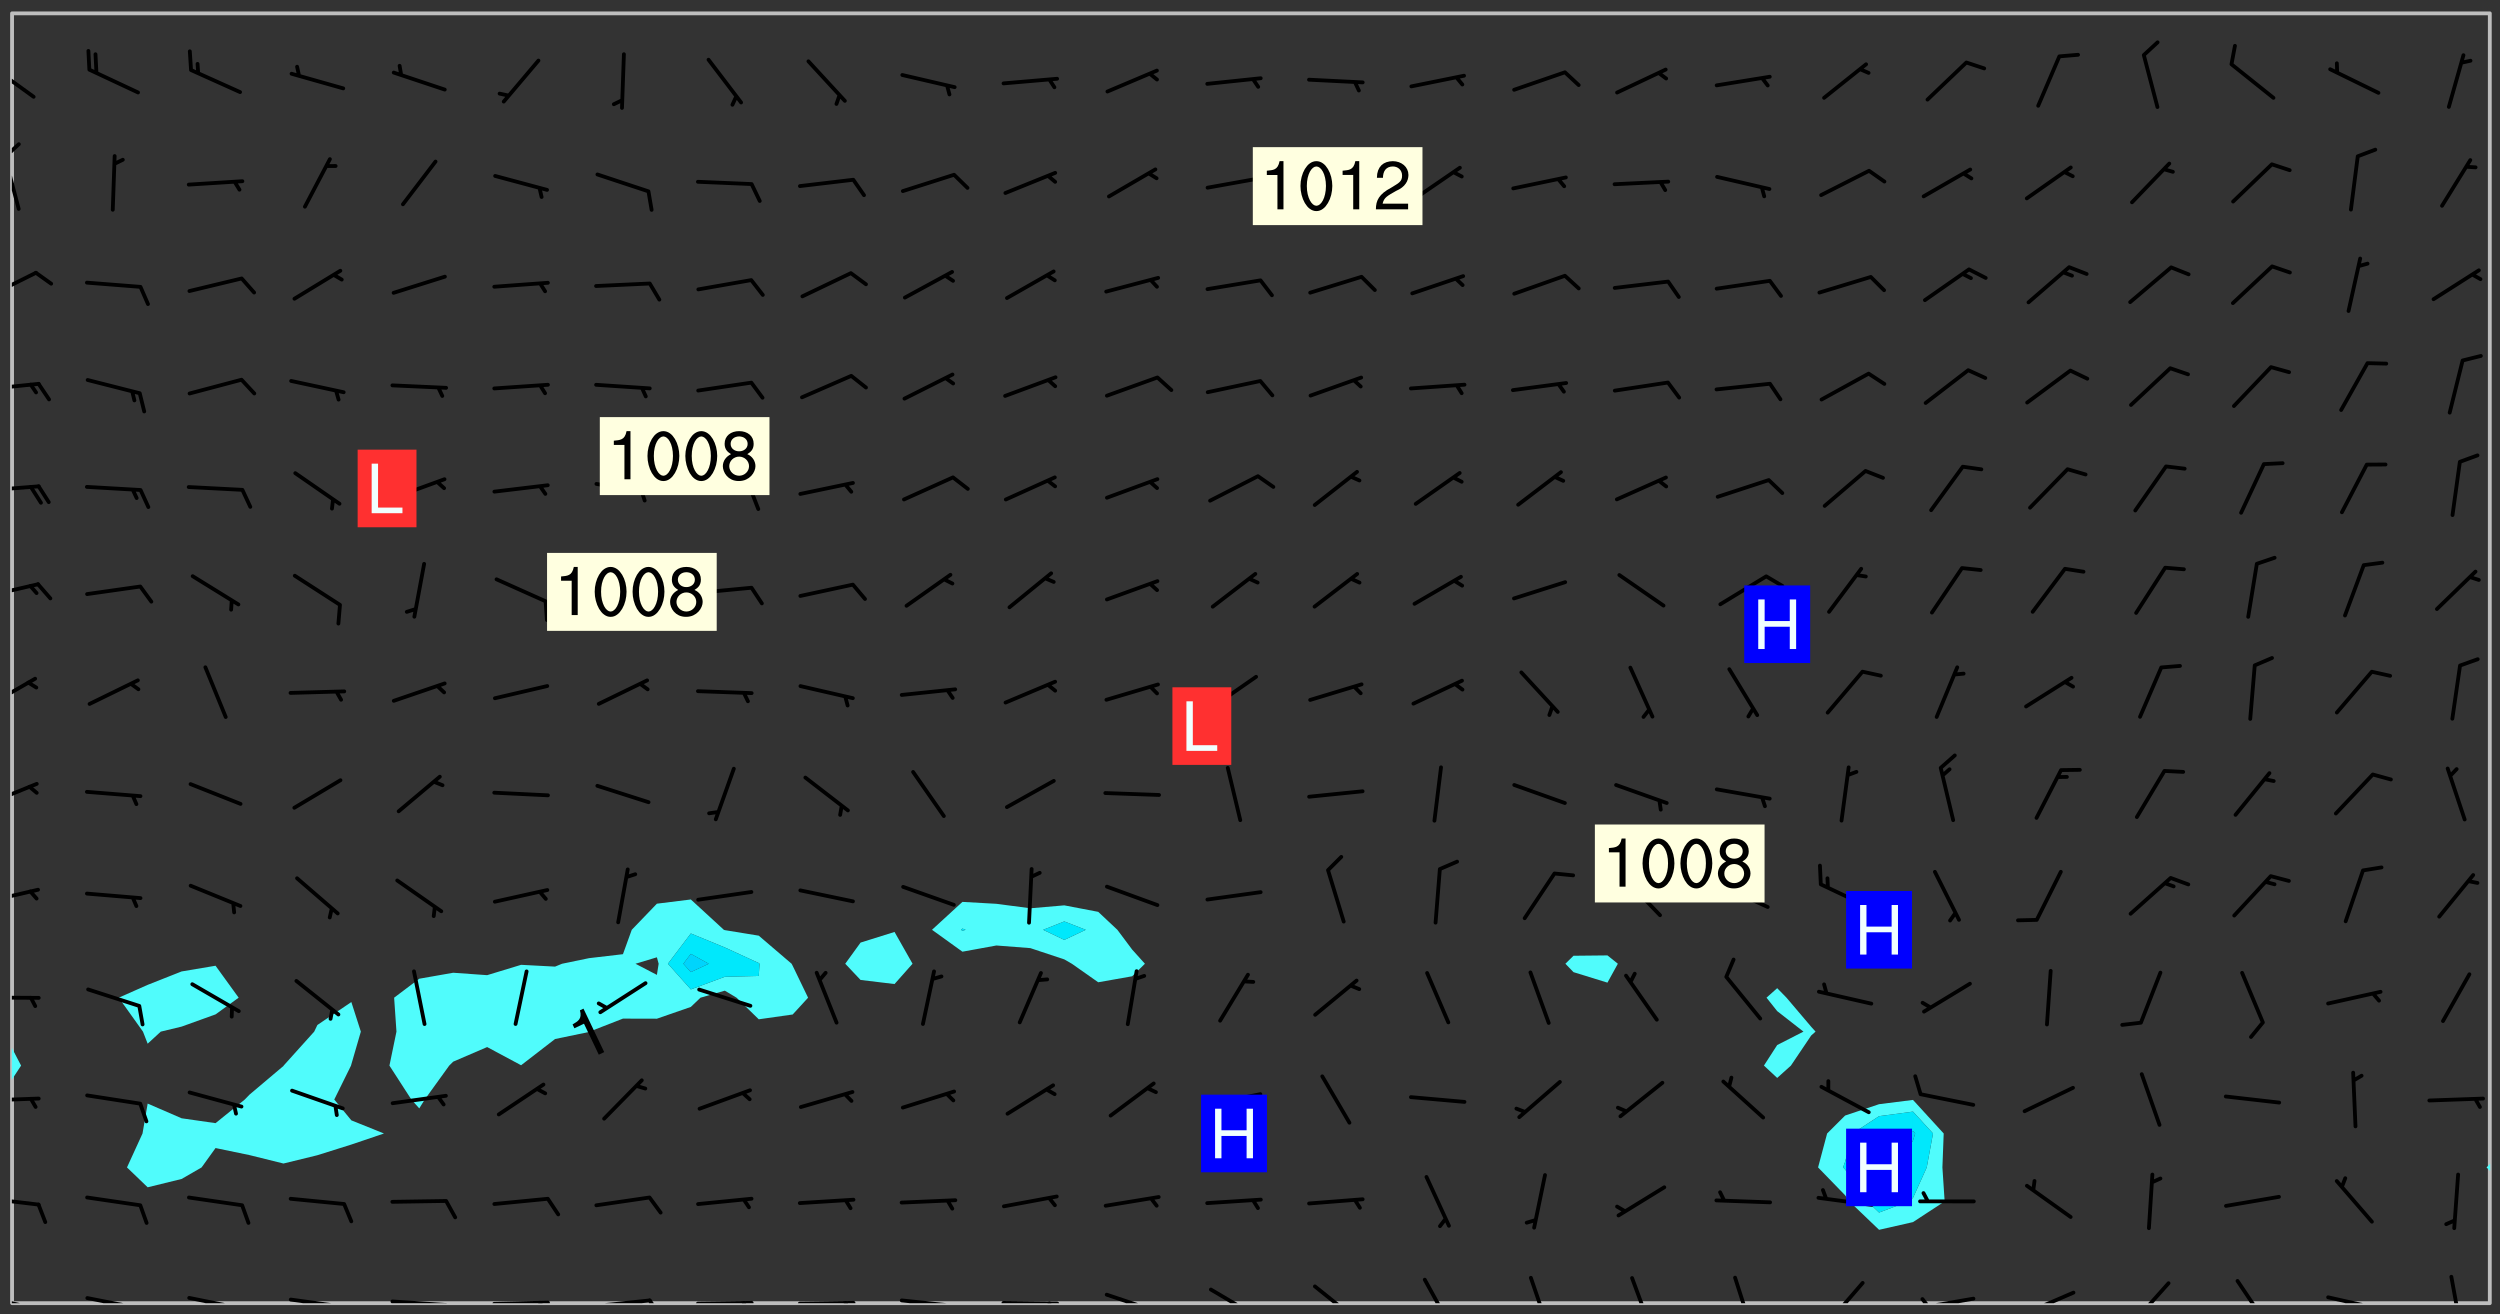 <svg xmlns="http://www.w3.org/2000/svg" role="img" xmlns:xlink="http://www.w3.org/1999/xlink" viewBox="142.45 309.95 326.84 171.84"><rect x="142.45" y="309.95" width="326.84" height="171.84" fill="#333333" stroke="none"/><defs><clipPath id="a"><path d="M144 451h1v29.328h-1zm0 0"/></clipPath><clipPath id="b"><path d="M144 311.672h1V447h-1zm0 0"/></clipPath><clipPath id="c"><path d="M144 311.672h324v168.656H144zm0 0"/></clipPath><clipPath id="d"><path d="M467 463h1v17.328h-1zm0 0"/></clipPath><clipPath id="e"><path d="M467 311.672h1V463h-1zm0 0"/></clipPath><clipPath id="f"><path d="M144 479h4v1.328h-4zm0 0"/></clipPath><clipPath id="g"><path d="M147 480h2v.328h-2zm0 0"/></clipPath><clipPath id="h"><path d="M153 479h9v1.328h-9zm0 0"/></clipPath><clipPath id="i"><path d="M160 480h2v.328h-2zm0 0"/></clipPath><clipPath id="j"><path d="M166 479h9v1.328h-9zm0 0"/></clipPath><clipPath id="k"><path d="M173 480h3v.328h-3zm0 0"/></clipPath><clipPath id="l"><path d="M180 479h8v1.328h-8zm0 0"/></clipPath><clipPath id="m"><path d="M187 480h2v.328h-2zm0 0"/></clipPath><clipPath id="n"><path d="M193 479h9v1.328h-9zm0 0"/></clipPath><clipPath id="o"><path d="M200 480h3v.328h-3zm0 0"/></clipPath><clipPath id="p"><path d="M206 479h9v1.328h-9zm0 0"/></clipPath><clipPath id="q"><path d="M212 480h2v.328h-2zm0 0"/></clipPath><clipPath id="r"><path d="M220 479h8v1.328h-8zm0 0"/></clipPath><clipPath id="s"><path d="M227 479h3v1.328h-3zm0 0"/></clipPath><clipPath id="t"><path d="M233 480h8v.328h-8zm0 0"/></clipPath><clipPath id="u"><path d="M239 480h2v.328h-2zm0 0"/></clipPath><clipPath id="v"><path d="M246 480h9v.328h-9zm0 0"/></clipPath><clipPath id="w"><path d="M252 480h2v.328h-2zm0 0"/></clipPath><clipPath id="x"><path d="M260 479h8v1.328h-8zm0 0"/></clipPath><clipPath id="y"><path d="M266 480h2v.328h-2zm0 0"/></clipPath><clipPath id="z"><path d="M273 480h8v.328h-8zm0 0"/></clipPath><clipPath id="A"><path d="M279 480h2v.328h-2zm0 0"/></clipPath><clipPath id="B"><path d="M286 478h9v2.328h-9zm0 0"/></clipPath><clipPath id="C"><path d="M292 480h2v.328h-2zm0 0"/></clipPath><clipPath id="D"><path d="M300 478h8v2.328h-8zm0 0"/></clipPath><clipPath id="E"><path d="M314 477h7v3.328h-7zm0 0"/></clipPath><clipPath id="F"><path d="M328 477h5v3.328h-5zm0 0"/></clipPath><clipPath id="G"><path d="M342 476h4v4.328h-4zm0 0"/></clipPath><clipPath id="H"><path d="M355 476h4v4.328h-4zm0 0"/></clipPath><clipPath id="I"><path d="M369 476h3v4.328h-3zm0 0"/></clipPath><clipPath id="J"><path d="M381 477h6v3.328h-6zm0 0"/></clipPath><clipPath id="K"><path d="M393 479h8v1.328h-8zm0 0"/></clipPath><clipPath id="L"><path d="M393 479h2v1.328h-2zm0 0"/></clipPath><clipPath id="M"><path d="M406 478h8v2.328h-8zm0 0"/></clipPath><clipPath id="N"><path d="M421 477h6v3.328h-6zm0 0"/></clipPath><clipPath id="O"><path d="M434 477h6v3.328h-6zm0 0"/></clipPath><clipPath id="P"><path d="M446 479h8v1.328h-8zm0 0"/></clipPath><clipPath id="Q"><path d="M452 480h2v.328h-2zm0 0"/></clipPath><clipPath id="R"><path d="M462 476h3v4.328h-3zm0 0"/></clipPath><clipPath id="S"><path d="M144 466h4v2h-4zm0 0"/></clipPath><clipPath id="T"><path d="M144 453h4v2h-4zm0 0"/></clipPath><clipPath id="U"><path d="M144 440h4v1h-4zm0 0"/></clipPath><clipPath id="V"><path d="M144 426h4v3h-4zm0 0"/></clipPath><clipPath id="W"><path d="M144 412h4v4h-4zm0 0"/></clipPath><clipPath id="X"><path d="M144 398h4v5h-4zm0 0"/></clipPath><clipPath id="Y"><path d="M144 386h4v3h-4zm0 0"/></clipPath><clipPath id="Z"><path d="M144 373h4v2h-4zm0 0"/></clipPath><clipPath id="aa"><path d="M144 359h4v3h-4zm0 0"/></clipPath><clipPath id="ab"><path d="M144 345h4v4h-4zm0 0"/></clipPath><clipPath id="ac"><path d="M144 330h2v8h-2zm0 0"/></clipPath><clipPath id="ad"><path d="M144 328h2v3h-2zm0 0"/></clipPath><clipPath id="ae"><path d="M144 318h4v5h-4zm0 0"/></clipPath><g id="af" clip-path="url(#clip1)"><path fill="#fff" fill-opacity="0" fill-rule="evenodd" d="M0 0h1000v1000H0zm0 0"/><path fill="#d3d3d3" fill-opacity="0" fill-rule="evenodd" d="M162.152 355.867l-.234.293.059.234.117.172.176.234.293.348.113.059.117-.172.059-.234.176-.176.465-.176h.699l.234.293.289.816.059.176.176.23.352.234.699.699.172.176.234.348.234.41.289.582.41.465.23.234.234.176.117.23.176.293.172 1.164v.234l.059.289.059.117.117.117.348.41.117.172.176.176.176.234.117.172.172.352.059.234.234.406.234-.059-.176.176-.059.93h-.582l-.234-.113-.348.113-.117.117-.059.293-.059.176-.117.172-.465.293-.059.234-.059.113v.645l.059.172v.41l.059.059v.406l.059.406.117.176.059.059.23.641-.059.293v.699l-.059.582v.234l-.059.23-.055.352v1.922l.055.117h.426l-.367.117-.023.352.891 1.168 1.742.539 1.34.359v.539l.09.809.535.715 1.52.27.891-.086.09 1.164.535.18 1.16-.18 2.055-.984 1.16-.363 1.879-.176 1.695-.18-.18.719-1.516.086-1.25.09-.805.27-1.074.809.27.719.535.898-.18.625-.266.809.266 1.078.625.898.805.18 1.25-.18-.266.723.098.504.055.293v.172l.059.293v.406l.176.117.352.117h.406l.293-.176.113-.117.059-.117.117-.23.059-.176.352-.465.23-.176.176-.059.176.059.059.176.117.988.055.469.059.172.117.234.176.059.816.059h.289l.117.234.059.406.059.352v1.105l.117.293.117.348.289.699.176.352.582.754.352.176.172.059.469.234.641.465.348.234.293.176.293.055.23.062.816.348.293.176.113.172.352.352.117.176.523.641v.289l.059.352v.348l.059.352.059.289.117.059.172.059h.176l.582.234.176.117.176.289.176.234.113.234.293.23.117.117v.41l.059.055.289.234.234.117.059.117.117.172.059.117.23.234.059.176.234.059.117.059-.117.113-.059.117v.117l-.117.293-.117.289v.582l.176.117.117.059.059.117.117.117.113.059.176.348.059.352.059.406v.176l-.059.176-.117.699v.172l.117.176.293.293h.406l.176.117.117.172.117.293v.234h-.527l-.23-.234h-.234l-.176.059-.059.699.059.348.117.176.176.41.117.23.289.469.176.055h.523l.234.059.758.641.059.293v.234l.059.059.23.348v.352l-.117.172v.293l.293.289.293.176.172.059.293.176.293.117.582.406.289.234.293.176.219.16.016.012.23.176.641.523.176.234.117.176.176.176.113.172v.641l.117.176.469.117.582.117.234.059.23.113.293.117.113.059.586.352.289.172.176.062.176.055.176.059.699.352.289.176.234.055.289.176.234.117.641.406.293.117.172.059.234.059.41.059.23.059.234.117.059.172-.41.176.469.059.059.293.113.234.176.055.234.059.176.059.406.117.641.234.117.172.059.234v.176l-.059.117-.059.406.234.234.117.059.348.117.641.23.176.117.289.117.176.176.234.465.582 1.105.176.176.348.176.176.117.352.117 1.047.523.234.059.465.113.293.059.465.176.758.582.234.234.348.465.176.176.289.234.816.699.293.176.289.289.293.176.293.289.695.641.176.176.293.234.289.234.469.289.641.582.348.234.234.293.348.348.352.465.934.992.348.406.117.176.234.059.113.117.645.176.23.113.234.059.293.176.23.117.934.699.406.406.234.176.406.176.234.117.816.348.348.234.234.117.293.289.23.117.758.352.352.172.23.059.293.117.234.059.871.176h.816l.469.23.172.059.875.699.465.117.293.059.176.059.23.059.469.059.348.059.352.059.406.059h.293l.172.059v.23l.176.176h.293l.348.059.352.059.699.117h.641l.465-.234.293-.176.172-.117.41-.172.289-.176.934-.465.469-.293.523-.293.465-.172.465-.176 1.051-.465.289-.117.41-.117.289-.117.527-.176 1.516-.699.582-.348.289-.059.293-.059.348-.117.875-.23.352-.117h.113l.234-.059.875-.234.234-.059h.812l.352-.059.816-.117.172-.059.352-.055.293-.059.23-.059.816-.176.176-.059h.348l.234-.059.465-.117.758-.172.234-.059h.348l.41-.117.289-.059 1.285-.059h.289l.41-.059.23-.059h.176l.875-.117h.406l.41-.117h.348l.352-.113.871-.059h1.75l1.047.289.41.117.289.117.352.117.289.117 1.051.172.289.059h.293l.293.059.172.059.41.059.172.059.117.059h.117l.117.059.352.059h.113l.41.066 1.922.395 1.926.395 1.52.449 1.695.719 2.145.805 1.605-.719 1.43-.805 1.16-1.078 1.25-.449 3.035-.719 1.875-.359 2.145-1.348 2.234-1.254 2.5-1.258 1.695-.449 1.785-.18 1.16-.27.625.539 1.34-.27.715-.988.984-1.344.445-.18.805-.359 1.875-.539 1.785-.449 1.25-.27 1.16-.09 1.699-.09 1.961-.27 1.25-.09h.539l.625-.09h.891l2.145-.18 2.41-.18 2.59-.09 1.695.18 1.609.09 1.43.359 1.16.719 1.875.988 1.16 1.527.266.715.629.09.355.898.535.539.535 1.527 1.074.359h.535l-.805.535.09 1.707.715 2.695.891.805.895.988.715 1.258 1.785.539 1.52-.18.355 1.344 1.609-.805.98-.539.27.27.316-.215.219-.145.801.449.449-.359h.355l.535-.27.539-.719.535-.27.625-.988 1.16.449.84.371 1.395.617 1.695-.18h1.605l1.785.09.18-1.707.535-1.344.805.27.492.848.402.406-.09.539v.359l.715.449.711-.27h1.43l.359.988.445 1.258.715 1.344 1.25.629 1.695.629.715-.18.18-.539.98-.09.449.359.086 1.258-.266.629-.535.18v.539l.715.984.266.539.984.988.801 1.078-.266.359-.09.898-.625 2.332-.355 2.066-.09 1.793-.18.719-.09.539v1.438l-.98 1.883-.359 1.707-.535.898-.805 1.168-.266.539 2.055 1.254.086.359-.355.539-.09-.18v.809l.09 1.438-.445.715-1.074.094-.266.715.535.898.805.719 1.16.809 1.34.27.445.359-.355.449-1.789-.09-1.25-.449-.715-.719-.625-.09-.176 3.59-.188 1.309h89.359V311.703h-55.27v49.082l.762.125 3.289.543 2.023 2.836v2.754l2.352.332 2.348.332h4.051l-1.379 4.16-2.023.707-2.023.703-.543.344-2.594 1.617-.188.117-2.023-2.078-.73-2.742-2.672-2.078-1.375-3.5-.066-.082-1.957-2.672 2.75-1.418v-49.082H294.422v91.414l.117.031.133.012.074.074.105.047.09.059.086.059.09.059.297.297.059.09.031.117.027.117.016.137-.031.117-.059.09-.059.086-.043.105-.047.102-.027.121v.145l.176.27.148.148.074.086.074.074.043.105.062.09.059.086.043.105.059.09.047.102.043.105.059.086.117.18.074.074.062.086.059.09.043.105.059.09.059.086.062.09.059.09.043.102.117.18.074.074.059.086.074.074.09.059.105.047h.148l.133-.016.133.016.102-.047.074-.074.047-.102-.016-.133v-.148l-.047-.105-.027-.117-.047-.102-.027-.121-.043-.102-.062-.09-.043-.102-.043-.105-.031-.117-.016-.133-.012-.137.086-.059.059-.086.121-.031.043.105.016.133v.117l.059.102.059.09.09.059.148.148.059.09.043.105-.012.102.086.059.105.047.086.059.09.059.074.074-.117.027-.105.047-.086.059-.074.074-.059.09-.062.086-.027.121-.047.102-.043.105-.031.117-.012.133-.016.133v.148l.027.117.047.105.043.102.059.09.074.074.09.059.074.074.09.059.059.09.043.105.047.102.117.031.133.016h.148l.117-.031.105.043.043.105.047.102.027.121L299.5 410l.027.117.031.121.027.117.105.043.102.047.133-.016.148.148.062.086.074.074.07.074.09.062.105.043.102.043.117.031.137.016.117-.031.074-.074.027-.117-.012-.133-.031-.121-.027-.117.043-.105h.117l.09.062.117.027h.148l.133.016h.148l.133.016.133-.016h.148l.133-.016.133-.012.137.012.117-.027.133-.016.191-.059-.059.176-.016.133-.027.121-.016.133-.059.086-.133.016-.105.047-.105.043-.117.031-.117.027-.266.031h-.148l-.133.016-.074.074.059.086.148.148.117.18.074.07.09.062.09.059.086.059.09.059.102.043.105.062.105.043.086.059.105.047.102.043.18.117.059.09-.043.102-.047.105.016.133.223.223.059.09.043.102.031.121.043.102.016.133.031.117.012.137.031.117.148.148.102.043.105.043.117.031.133.016.137.016h.117l.117-.031.09-.059.043-.105.047-.102.043-.105.031-.117.012-.133v-.148l-.012-.133-.016-.133-.031-.117-.043-.105-.047-.105-.043-.102-.043-.105-.016-.133.016-.133.027-.117.031-.117.027-.121.047-.102.09-.059.086-.062.074-.074.09-.059.223-.223.059-.086.074-.074.117-.18.059-.086v-.148l-.074-.074-.102-.047-.105-.043-.102-.043-.059-.09-.047-.105-.027-.117.09-.059.117-.031.102-.043.18-.117.148-.148.012-.133-.012-.105-.09-.059-.133.016h-.148l-.133.016-.133-.016-.121-.031-.086-.059-.074-.074-.059-.09-.062-.086-.117-.18-.059-.086.031-.121.086-.059.121-.031.059-.086v-.121l-.031-.117-.059-.09-.059-.086-.047-.105-.027-.117-.016-.133.059-.09.074-.074.09-.059.117-.18.074-.074.059-.086.148-.148.121-.031.133-.016.133.016.074.074.043.105.016.133-.031.117-.117.031-.133.012-.148.148-.043.105-.047.102-.027.121-.031.117v.148l.031.117.043.105.059.09.074.07.074.074.117.031.121.027.117-.027.133-.016h.117l.09.059.074.074.047.105.059.086.102.047.133.016.105.043.086.059-.012.105-.074.074-.18.117-.059.09-.09.059-.07.074-.074.074-.062.09-.027.117-.016.133.016.133-.016.133v.148l.016.133.027.117.031.121.074.074.09.059.086.059.09.059.117.031v.086l-.102.047-.09.059-.266.031-.117.027h-.148l-.105.043-.102.047-.059.09-.062.234-.012.133-.031.121-.016.133v.293l-.012.133.012.137.016.133.133.016.133.012.121.031.086.059.074.074.047.105.043.102.016.133v.445l-.016.133v.445l.031.266.027.117.016.133.031.117.086.211.031.266v.148l-.031.117-.027.117-.031.121-.027.117-.031.117-.031.121-.012.133-.016.133.09.059.117-.031.102.016.047.105-.031.266v.441l-.043.105-.047.105-.043.102-.043.105-.059.086-.031.121-.043.117-.031.117-.016.133.016.133.059.09.105.047.086.059.059.086-.012.137-.031.117-.043.102v.445l-.016.133v.148l-.031.117-.043.105-.027.117-.047.105-.043.102-.031.121-.027.117-.031.133-.031.117-.027.117-.043.105-.031.117-.031.121-.012.133-.016.133v.297l.027.117v.148l.047.398.027.117.059.09.121.031h.148l.133-.016.059.09v.117l-.059.09-.09.059-.102.043-.105.047-.09.059-.086.059-.137.016-.117-.031-.133-.016-.102.047-.062.086-.012.137-.016.133-.031.117-.027.117-.016.133-.031.121v.297l.016.133.031.117v.148l.012.133v.148l-.027.117-.047.102-.027.121-.031.117-.059.09-.074.074-.102.043-.105.047-.117.027-.121.031-.102-.047.059-.086.105-.047.027-.117.031-.117.027-.121.031-.117v-.148l.016-.133-.031-.117-.043-.105-.105.016-.074.074-.102.043-.09.062-.074.074-.043.102-.016.133-.031.117L304.25 426l-.031.117-.027.117-.031.121-.027.117-.031.117-.043.105-.09.059h-.09l-.117-.031-.031-.086.016-.137-.031-.117v-.148l-.012-.133v-.148l-.062-.234-.027-.121-.043-.102-.047-.105-.059-.086-.059-.09-.043-.105-.062-.086-.148-.148-.07-.074-.105-.047-.105-.043-.102-.043-.297-.297-.09-.074-.086-.059-.105-.043-.09-.062-.086-.059-.105-.043-.09-.059-.086-.062-.074-.07-.105-.047-.086-.059-.105-.043-.09-.062-.102-.043-.105-.043-.086-.059-.105-.047-.105-.043-.102-.047-.09-.059-.102-.043-.105-.043-.09-.062-.117-.027-.133-.016-.133.016H299.75l-.133.016-.117-.031-.09-.059-.074-.074-.09-.059-.102-.047h-.148l-.121-.027-.102-.043-.074-.074-.117-.18-.09-.059-.102-.043-.09-.062-.105-.043-.09-.059-.086-.059-.105-.047-.059-.086-.059-.09-.043-.105-.047-.102-.074-.074-.086-.059-.074-.074-.09-.059-.223-.223-.043-.105-.031-.266.105-.043h.145l.105.043.074.074.09.059.086.059.105.047.09.059.148.148.07.074.148.148.062.086.074.074.086.059.074.074.09.062.09.059.086.059.27.176.102.047.105.043.102.043.047-.074.059-.086.074-.074.07-.074.105.043.074.074.059.09.043.102.047.105.043.105.121.027.117-.027.074-.09.043-.105.059-.09.074-.074.105-.043.117-.027.133.012.09.059.148.148.059.09.043.105.047.102.043.105.043.102.105.047.105.043.133.016.086-.059.059-.09.074-.074.105-.043.117.027.105.047.102.043.105.043.102.047.18.117v.117l-.016.133.016.133.016.137.059.086.102.047.121.027.117.031h.148l.117-.031.059-.09.18-.117.059-.09.074-.074.059-.086.117-.18.18-.117.117.031.09.059.043.074-.016.133v.117l.09.059h.148l.133-.016.133-.012.266-.031.105-.043.117-.031.121-.027.074-.074.07-.074.062-.09-.016-.105-.047-.102-.102-.043-.105-.016-.117.027-.266.031h-.148l-.074-.074-.09-.059-.117-.031-.117-.027-.133-.016h-.148l-.133.016h-.297l-.105-.047-.148-.148-.043-.102-.059-.09.223-.223.086-.059.105-.043.117-.031.133-.016.133.016.137.016.102.043.133-.012.09-.062.102-.043.062-.09-.047-.102-.09-.059-.117-.031-.102-.043-.059-.09-.062-.09v-.117l.016-.133.105-.047.074-.07v-.121l-.09-.059-.031-.117.09-.059.074-.074.043-.105.059-.09.047-.102.016-.133v-.148l-.047-.105-.043-.102-.09-.059-.133-.016-.102-.043-.137-.016-.117-.031h-.445l-.133-.016-.133-.012-.133-.016-.117-.031h-.148l-.133-.016-.133-.012-.266-.031-.121-.043-.086-.059-.074-.074v-.148l.012-.133.105-.047.102-.043.133-.016h.152l.133-.016h.293l.121.031.102.043.09.059.234.062.121-.047.09-.059.102-.043.133-.016.105.043.102.047.133.012.121-.027h.145l.121-.031.117-.027.105-.047.074-.074.086-.059.148-.148.059-.086.047-.105.027-.117.016-.105-.102-.043-.09-.059-.117-.031-.105-.043-.09-.062-.074-.086-.074-.074-.102-.043-.105-.047-.102-.043-.059-.09-.047-.102-.086-.211-.062-.086-.059-.09-.074-.074-.086-.059h-.27l-.117.031-.09.059-.102.043-.133.016-.105-.016-.027-.117-.062-.09-.117-.031-.102-.043-.148-.148-.031-.117-.016-.105.074-.074.18-.117.117-.027.117-.031.137.016.102.043.105.043.102.047.105.043.117.031.133.016.117.027.133.016.105-.016.09-.059-.074-.074-.105-.043-.074-.074-.074-.09-.148-.148-.086-.059-.09-.059-.074-.074-.09-.059-.102-.047-.121-.027-.102-.047-.105-.043-.117-.031-.102-.043-.121-.031h-.148l-.117.031-.105.043-.086.062-.18.117-.086.059-.09.059-.105.047-.086.059-.105.043-.102.043-.105.047-.074.074-.059.09-.059.086-.047.105-.059.086-.074.074-.133-.012-.117-.031h-.117l-.074.074-.09.059-.074.074-.09.059-.086.059-.105.047-.102.043-.137.016-.102-.043-.148-.148-.105-.047h-.086l-.105.047-.102.043-.121.031-.117-.031-.074-.074v-.117l.031-.121.074-.07.059-.09.074-.074.117-.031.105-.043h.293l.133-.016.137-.016.102-.043.09-.059.102-.047.09-.059.133-.012.09.059.133.012.09-.059.086-.059.105-.043.09-.059.086-.062.09-.059.148-.148.059-.086.059-.09.105-.043.133-.016.117.027.121.031.059-.059.059-.09.031-.266.027-.117.105.012.133.016.102-.043.09-.059.059-.09.074-.074.059-.09.047-.102.012-.133-.012-.133-.047-.105-.148-.148-.059-.09-.059-.086-.043-.105v-.445l.016-.133v-.148l.012-.133-.059-.059-.09.059-.102-.043-.18-.117-.086-.059-.062-.09-.059-.09-.074-.074-.086-.059-.121.031-.102.012-.105.047-.086.059-.105.043-.148.148-.09.059-.086.059-.09.062-.105.043-.133.016v-.121l.105-.043.117-.031.074-.07.043-.105v-.148l-.027-.117-.148-.148-.133-.016h-.148l-.117.031-.105.043-.102.043-.09.062-.117.027-.074-.074.012-.133-.043-.102-.043-.105-.09-.059-.117.027-.121.031-.117.031-.102.043-.121.031-.102.043-.105.043-.09.059-.102.016v-.117l.016-.133-.059-.09-.074.043-.148.148-.059.09-.074.074-.047.105-.043.102-.074.074-.059.09-.074.074-.059.086-.074.074-.09.062-.074.07-.074.074-.102.016-.133.016-.105-.043v-.121l.148-.148.043-.102.059-.09.047-.102.043-.105.059-.09.031-.117.043-.102.031-.121.027-.117.047-.105.043-.102.043-.105.074-.07.09-.062.09-.059.102-.043h.297l.266-.031.105-.043-.074-.074-.117-.031-.105-.043-.09-.059-.102-.047-.09-.059-.102-.043-.105-.043-.09-.062-.086-.059-.105-.043-.102-.043-.121-.031-.117-.031-.102-.043L297.5 410.25l-.102-.043-.09-.059-.043-.105-.016-.133.102-.043.133-.016.137.016.133-.016.102-.043.059-.09.016-.105-.09-.059-.074-.074-.102-.043-.09-.059-.148-.148-.043-.105-.016-.133v-.293l-.059-.09-.09-.059-.074-.074-.043-.105-.031-.117-.059-.09-.074-.074-.117-.027-.074-.074-.09-.059-.09-.062-.086-.059-.074-.074-.059-.086-.047-.105-.086-.059-.148-.148-.195-.059-.133.016-.102.043-.074.074-.047.102-.043.105-.059.09-.059.086-.297.297-.09.059h-.086l-.062-.086-.043-.105.031-.117.059-.09.027-.117-.012-.133-.09-.062-.105.047-.117.027-.117.031-.27.176-.102.047-.117.027-.105.047-.09.059-.102.043-.059-.086-.047-.105.016-.133.047-.105.07-.074.074-.07.059-.09v-.148l-.043-.105h-.238l-.102.047-.031.117-.027.117-.031.121-.074.043-.133.016-.074-.047-.043-.102-.043-.105-.047-.102-.043-.105-.121.031-.102.043-.133.016-.117.031-.105.043-.09.059-.102.047-.121.027-.133.016-.102-.043-.059-.09-.047-.105-.043-.102-.043-.105v-.117l.059-.09.086-.059.18-.117.102-.047.105-.043.105-.059.102-.043.09-.062.102-.043.105-.059.102-.047.09-.059.105-.043.102-.043.09-.062.102-.043.137-.016.117.031.102.043.121.031.102.043.105.047.102.043.105.043.102.047.105.043.102.043.105.047.086.059.105.043.117.031.105.043.102.047.09.059.105.043.102.043.105.047.117.027.102.047.121.027h.148l.086-.059.016-.102.059-.09-.027-.117-.074-.074-.117-.18-.074-.074-.09-.074-.18-.117-.086-.059-.105-.043-.102-.047-.27-.176-.059-.09-.074-.074-.059-.09-.043-.102-.031-.117-.016-.137v-.562l-.012-.133-.016-.133-.031-.117-.016-.133-.012-.133-.031-.121-.223-.223-.059-.086-.016-.105.031-.117.133-.016v-91.414H172.992v1.453l-.059.234-.352 1.051-.172.523-.117.348-.176.41-.117.172-.234.293-.23.059h-.352l-.117.059-.23.406v.293l.117.176.23.23.117.234.641.758.293.465.176.234.23.352.234.348.641.816.176.465.172.41.117.695.176.469.117 1.398.059.465v.875l.117 1.047v4.781l-.059.465-.352 1.281-.176.523-.113.41-.352.93L172.934 336l-.234.582-.117.176-.172.348-.176.406-.352.816-.059.293-.113.293-.117.289-.059.176-.117.875-.059.406-.059.117-.059.176-.059.172-.23.527-.117.172v.234l-.117.234-.059.172-.176.586v.289l-.059.176v.293l-.059.113-.059.527v.172l-.055.234v2.621l-.176.816-.117.176-.176.234-.117.172-.113.234-.586.934-.23.289-.293.465-.176.234-.289.352-.352.699-.113.23-.176.41-.176.23-.406.527-.816.699-.293.172-.289.234-.176.117-.176.176-.523.406-.527.176-.172.176-.234.055-.641.176h-.758m12.211 31.023l-1.074.449.359.895 1.25-.715.445-.539-.98-.09"/><path fill="#d3d3d3" fill-opacity="0" fill-rule="evenodd" d="M201.508 416.598h-.895l.449.629.98.359.805-.09.445-.988-.176.09-.715-.355-.895.355m154.621 59.07l-.059-.523v-.293l.113-.293.059-.23.469-.469h.113l.117-.113.117-.059h.176l.234-.059h.348l.234.059.117.059.23.172.059.176.117.582v.293l-.117.176-.172.289-.176.176-.527.523-.23.234-.117.059h-.176l-.117-.059-.406-.293-.176-.117-.117-.059-.059-.113-.055-.117m6.641-10.957l-.059-.172v-1.109l.059-.172.176-.059.172-.059h.176l.234-.059.117.059.059.699-.059.172-.117.176-.117.059-.234.523-.113.059h-.234l-.059-.117m9.613-14.391l-.117-.176v-.699l.293-.875.117-.172.176-.352.113-.23.117-.293.352-.758.117-.23.172-.234h.176l.117-.059h.641l.117.059.234.234.172.113.352.293.117.117.113.176v.113l.117.059.117.117v.699l-.059.176v.23l-.059.176-.348 1.051-.117.23-.117.234-.117.059-.23.234-.641.289h-.875l-.41-.117-.641-.465"/><path fill="none" stroke="#bebebe" stroke-linecap="round" stroke-linejoin="round" stroke-miterlimit="10" stroke-width=".5" d="M467.957 311.695H144.027v168.625h323.93v-168.625"/><g clip-path="url(#a)"><path fill="#fff" fill-opacity="0" fill-rule="evenodd" d="M144 475.891v4.438h.004H144v-29.23 24.793"/></g><g clip-path="url(#b)"><path fill="#fff" fill-opacity="0" fill-rule="evenodd" d="M144 444.82v2.133-135.281h.004H144v133.148"/></g><path fill="#50fcfc" fill-rule="evenodd" d="M144 446.953v4.145l.004-.004v-4.137l-.004-.004"/><g clip-path="url(#c)"><path fill="#fff" fill-opacity="0" fill-rule="evenodd" d="M144.004 480.328v-29.234l1.203-1.832-1.203-2.305V311.672h26.625v124.535l-4.438.746-4.438 1.754-3.781 1.676 3.168 4.438.613 1.578 1.715-1.578 2.723-.656 4.438-1.598 3.02-2.184-3.02-4.176V311.672h17.754v129.281l-4.438 2.996-.418.871-3.996 4.441-.023.047-4.441 3.75-.621.641-3.816 3.086-4.438-.637-4.438-1.922-.672 3.91-2.031 4.438 2.703 2.598 4.438-1.09 2.613-1.508 1.824-2.535 4.438.922 4.441 1.102 4.438-1.086 4.438-1.395 4.266-1.445-4.266-1.719-2.234-2.719 2.191-4.438.043-.164 1.242-4.277-1.242-3.867V311.672h44.383v115.871l-4.438.551-3.285 3.414-1.152 3.188-4.438.52-3.523.73-.914.375-4.441-.234-4.438 1.352-4.438-.316-4.438.781-3.285 2.48.305 4.438-.918 4.441 2.867 4.438 1.031 1.156.715-1.156 3.199-4.438.523-.516 4.438-1.91 4.438 2.379 4.441-3.43 4.438-.922.07-.043 4.367-1.703 4.438.012 4.438-1.539 1.262-1.207 3.18-.918 1.535.918 2.902 2.824 4.438-.629 2.012-2.195-2.012-4.168-.141-.27-4.297-3.672-4.438-.723-.125-.043-4.316-3.965v-115.871h26.633v120.117l-4.441 1.391-2.004 2.766 2.004 2.121 4.441.535 2.355-2.656-2.355-4.156V311.672h8.875v116.188l-3.977 3.648 3.977 2.863 4.438-.812 4.441.344 4.438 1.473.988.57 3.449 2.422 4.438-.785 1.668-1.637-1.668-1.852-1.934-2.586-2.504-2.348-4.438-.848-4.438.383-4.441-.586-4.438-.25v-116.188h84.328v123.184l-4.438.047-1.062 1.043 1.062 1.102 4.438 1.371 1.359-2.473-1.359-1.09v-123.184h22.191v127.469l-1.398 1.242 1.398 1.758 3.434 2.68-3.434 1.754-1.734 2.688 1.734 1.613 1.793-1.613 2.648-3.93.574-.512-.574-.637-3.227-3.801-1.215-1.242V311.672h17.754V453.75l-4.438.559-4.438 1.484-2.352 2.344-1.184 4.438 3.535 3.641.555.801 3.883 3.715 4.438-1.008 4.137-2.707-.293-4.441.168-4.438-4.012-4.387V311.672h75.449v150.434l-.465.469.465.461v17.293H144.004"/></g><path fill="#50fcfc" fill-rule="evenodd" d="M145.207 449.262l-1.203 1.832v-4.137l1.203 2.305m15.934-4.441l-3.168-4.438 3.781-1.676 4.438-1.754 4.438-.746 3.02 4.176-3.02 2.184-4.438 1.598-2.723.656-1.715 1.578-.613-1.578m.613 20.352l-2.703-2.598 2.031-4.438.672-3.91 4.438 1.922 4.438.637 3.816-3.086.621-.641 4.441-3.75.023-.047 3.996-4.441.418-.871 4.438-2.996 1.242 3.867-1.242 4.277-.043.164-2.191 4.438 2.234 2.719 4.266 1.719-4.266 1.445-4.438 1.395-4.438 1.086-4.441-1.102-4.438-.922-1.824 2.535-2.613 1.508-4.438 1.09m34.477-11.473l-2.867-4.438.918-4.441-.305-4.438 3.285-2.48 4.438-.781 4.438.316 4.438-1.352 4.441.234.914-.375 3.523-.73 4.438-.52 1.152-3.188 3.285-3.414v7.008l-2.797.844 2.797 1.457.23-1.457-.23-.844v-7.008l4.438-.551v4.445l-2.996 3.957 2.996 3.355 4.441-1.648 4.438-.109.105-1.598-.105-.09-4.438-2.039-4.441-1.828v-4.445l4.316 3.965.125.043 4.438.723 4.297 3.672.141.27 2.012 4.168-2.012 2.195-4.438.629-2.902-2.824-1.535-.918-3.18.918-1.262 1.207-4.438 1.539-4.438-.012-4.367 1.703-.07.043-4.438.922-4.441 3.43-4.438-2.379-4.438 1.91-.523.516-3.199 4.438-.715 1.156-1.031-1.156"/><path fill="#fff" fill-opacity="0" fill-rule="evenodd" d="M228.328 435.102l-2.797.844 2.797 1.457.23-1.457-.23-.844"/><path fill="#00e8fc" fill-rule="evenodd" d="M232.766 439.301l-2.996-3.355 2.996-3.957v2.664l-.977 1.293.977 1.094 2.34-1.094-2.34-1.293v-2.664l4.441 1.828 4.438 2.039.105.09-.105 1.598-4.438.109-4.441 1.648"/><path fill="#00d4fc" fill-rule="evenodd" d="M232.766 437.039l-.977-1.094.977-1.293 2.34 1.293-2.34 1.094"/><path fill="#50fcfc" fill-rule="evenodd" d="M254.957 438.066l-2.004-2.121 2.004-2.766 4.441-1.391 2.355 4.156-2.355 2.656-4.441-.535m13.316-3.695l-3.977-2.863 3.977-3.648v3.484l-.18.164.18.129.422-.129-.422-.164v-3.484l4.438.25 4.441.586 4.438-.383v2.102l-2.762 1.094 2.762 1.32 2.812-1.32-2.812-1.094v-2.102l4.438.848 2.504 2.348 1.934 2.586 1.668 1.852-1.668 1.637-4.438.785-3.449-2.422-.988-.57-4.438-1.473-4.441-.344-4.438.812"/><path fill="#00e8fc" fill-rule="evenodd" d="M268.273 431.637l-.18-.129.18-.164.422.164-.422.129m13.316 1.191l-2.762-1.32 2.762-1.094 2.812 1.094-2.812 1.32"/><path fill="#50fcfc" fill-rule="evenodd" d="M348.164 437.047l-1.062-1.102 1.062-1.043 4.438-.047 1.359 1.09-1.359 2.473-4.438-1.371m26.629 13.828l-1.734-1.613 1.734-2.688 3.434-1.754-3.434-2.68-1.398-1.758 1.398-1.242 1.215 1.242 3.227 3.801.574.637-.574.512-2.648 3.93-1.793 1.613m8.879 15.34l-3.535-3.641 1.184-4.438 2.352-2.344 4.438-1.484 4.438-.559v1.527l-4.438.598-3.469 2.262-.969 3.695-.266.742.266.273 2.906 4.168 1.531 1.461 3.848-1.461.59-.457 1.797-3.984.82-4.438-2.617-2.859V453.75l4.012 4.387-.168 4.438.293 4.441-4.137 2.707-4.438 1.008-3.883-3.715-.555-.801"/><path fill="#00e8fc" fill-rule="evenodd" d="M383.672 462.848l-.266-.273.266-.742.969-3.695 3.469-2.262 4.438-.598v2.543l-2.137.316-2.301 1.035-1.406 3.402 1.406 1.863 2.141-1.863 2.297-3.516.289-.922-.289-.316v-2.543l2.617 2.859-.82 4.438-1.797 3.984-.59.457-3.848 1.461-1.531-1.461-2.906-4.168"/><path fill="#00d4fc" fill-rule="evenodd" d="M388.109 464.438l-1.406-1.863 1.406-3.402 2.301-1.035 2.137-.316.289.316-.289.922-2.297 3.516-2.141 1.863"/><path fill="#50fcfc" fill-rule="evenodd" d="M467.996 463.035l-.465-.461.465-.469v.93"/><g clip-path="url(#d)"><path fill="#fff" fill-opacity="0" fill-rule="evenodd" d="M467.996 480.328H468v-17.293 17.293h-.004"/></g><path fill="#50fcfc" fill-rule="evenodd" d="M467.996 462.105v.93H468v-.93h-.004"/><g clip-path="url(#e)"><path fill="#fff" fill-opacity="0" fill-rule="evenodd" d="M467.996 311.672H468v150.434-150.434h-.004"/></g><path fill="#fff" fill-opacity="0" fill-rule="evenodd" d="M218.613 450.879l5.27-2.516-4.289-8.992-5.27 2.516 4.289 8.992"/><path fill-rule="evenodd" d="M218.27 442.035l.461-.219 2.711 5.68-.711.34-1.934-4.051-1.254.598-.238-.504.477-.297.207-.16.168-.18.121-.215.066-.262.004-.328-.078-.402"/><g clip-path="url(#f)"><path fill="none" stroke="#000" stroke-linecap="round" stroke-linejoin="round" stroke-miterlimit="10" stroke-width=".5" d="M147.418 481.148l-6.836-1.641"/></g><g clip-path="url(#g)"><path fill="none" stroke="#000" stroke-linecap="round" stroke-linejoin="round" stroke-miterlimit="10" stroke-width=".5" d="M147.418 481.148l.613 2.375"/></g><g clip-path="url(#h)"><path fill="none" stroke="#000" stroke-linecap="round" stroke-linejoin="round" stroke-miterlimit="10" stroke-width=".5" d="M160.762 481.008l-6.895-1.355"/></g><g clip-path="url(#i)"><path fill="none" stroke="#000" stroke-linecap="round" stroke-linejoin="round" stroke-miterlimit="10" stroke-width=".5" d="M160.762 481.008l.715 2.348"/></g><g clip-path="url(#j)"><path fill="none" stroke="#000" stroke-linecap="round" stroke-linejoin="round" stroke-miterlimit="10" stroke-width=".5" d="M174.074 481.027l-6.887-1.395"/></g><g clip-path="url(#k)"><path fill="none" stroke="#000" stroke-linecap="round" stroke-linejoin="round" stroke-miterlimit="10" stroke-width=".5" d="M174.074 481.027l.699 2.352"/></g><g clip-path="url(#l)"><path fill="none" stroke="#000" stroke-linecap="round" stroke-linejoin="round" stroke-miterlimit="10" stroke-width=".5" d="M187.426 480.805l-6.961-.953"/></g><g clip-path="url(#m)"><path fill="none" stroke="#000" stroke-linecap="round" stroke-linejoin="round" stroke-miterlimit="10" stroke-width=".5" d="M187.426 480.805l.848 2.305"/></g><g clip-path="url(#n)"><path fill="none" stroke="#000" stroke-linecap="round" stroke-linejoin="round" stroke-miterlimit="10" stroke-width=".5" d="M200.766 480.559l-7.012-.461"/></g><g clip-path="url(#o)"><path fill="none" stroke="#000" stroke-linecap="round" stroke-linejoin="round" stroke-miterlimit="10" stroke-width=".5" d="M200.766 480.559l1.008 2.238"/></g><g clip-path="url(#p)"><path fill="none" stroke="#000" stroke-linecap="round" stroke-linejoin="round" stroke-miterlimit="10" stroke-width=".5" d="M214.09 480.246l-7.027.164"/></g><g clip-path="url(#q)"><path fill="none" stroke="#000" stroke-linecap="round" stroke-linejoin="round" stroke-miterlimit="10" stroke-width=".5" d="M213.066 480.27l.602 1.07"/></g><g clip-path="url(#r)"><path fill="none" stroke="#000" stroke-linecap="round" stroke-linejoin="round" stroke-miterlimit="10" stroke-width=".5" d="M227.387 479.965l-6.992.727"/></g><g clip-path="url(#s)"><path fill="none" stroke="#000" stroke-linecap="round" stroke-linejoin="round" stroke-miterlimit="10" stroke-width=".5" d="M227.387 479.965L228.754 482"/></g><g clip-path="url(#t)"><path fill="none" stroke="#000" stroke-linecap="round" stroke-linejoin="round" stroke-miterlimit="10" stroke-width=".5" d="M240.719 480.281l-7.027.094"/></g><g clip-path="url(#u)"><path fill="none" stroke="#000" stroke-linecap="round" stroke-linejoin="round" stroke-miterlimit="10" stroke-width=".5" d="M239.695 480.297l.59 1.074"/></g><g clip-path="url(#v)"><path fill="none" stroke="#000" stroke-linecap="round" stroke-linejoin="round" stroke-miterlimit="10" stroke-width=".5" d="M254.035 480.281l-7.027.098"/></g><g clip-path="url(#w)"><path fill="none" stroke="#000" stroke-linecap="round" stroke-linejoin="round" stroke-miterlimit="10" stroke-width=".5" d="M253.012 480.293l.59 1.078"/></g><g clip-path="url(#x)"><path fill="none" stroke="#000" stroke-linecap="round" stroke-linejoin="round" stroke-miterlimit="10" stroke-width=".5" d="M267.328 480.695l-6.988-.734"/></g><g clip-path="url(#y)"><path fill="none" stroke="#000" stroke-linecap="round" stroke-linejoin="round" stroke-miterlimit="10" stroke-width=".5" d="M266.312 480.59l.461 1.137"/></g><g clip-path="url(#z)"><path fill="none" stroke="#000" stroke-linecap="round" stroke-linejoin="round" stroke-miterlimit="10" stroke-width=".5" d="M280.664 480.371l-7.027-.082"/></g><g clip-path="url(#A)"><path fill="none" stroke="#000" stroke-linecap="round" stroke-linejoin="round" stroke-miterlimit="10" stroke-width=".5" d="M279.641 480.359l.562 1.09"/></g><g clip-path="url(#B)"><path fill="none" stroke="#000" stroke-linecap="round" stroke-linejoin="round" stroke-miterlimit="10" stroke-width=".5" d="M293.797 481.449l-6.66-2.238"/></g><g clip-path="url(#C)"><path fill="none" stroke="#000" stroke-linecap="round" stroke-linejoin="round" stroke-miterlimit="10" stroke-width=".5" d="M292.828 481.121l.199 1.211"/></g><g clip-path="url(#D)"><path fill="none" stroke="#000" stroke-linecap="round" stroke-linejoin="round" stroke-miterlimit="10" stroke-width=".5" d="M306.805 482.117l-6.047-3.578"/></g><g clip-path="url(#E)"><path fill="none" stroke="#000" stroke-linecap="round" stroke-linejoin="round" stroke-miterlimit="10" stroke-width=".5" d="M319.836 482.527l-5.48-4.398"/></g><g clip-path="url(#F)"><path fill="none" stroke="#000" stroke-linecap="round" stroke-linejoin="round" stroke-miterlimit="10" stroke-width=".5" d="M332.105 483.406l-3.387-6.156"/></g><g clip-path="url(#G)"><path fill="none" stroke="#000" stroke-linecap="round" stroke-linejoin="round" stroke-miterlimit="10" stroke-width=".5" d="M344.863 483.652l-2.273-6.648"/></g><g clip-path="url(#H)"><path fill="none" stroke="#000" stroke-linecap="round" stroke-linejoin="round" stroke-miterlimit="10" stroke-width=".5" d="M358.262 483.625l-2.441-6.59"/></g><g clip-path="url(#I)"><path fill="none" stroke="#000" stroke-linecap="round" stroke-linejoin="round" stroke-miterlimit="10" stroke-width=".5" d="M371.43 483.676l-2.145-6.691"/></g><g clip-path="url(#J)"><path fill="none" stroke="#000" stroke-linecap="round" stroke-linejoin="round" stroke-miterlimit="10" stroke-width=".5" d="M381.375 482.988l4.594-5.316"/></g><g clip-path="url(#K)"><path fill="none" stroke="#000" stroke-linecap="round" stroke-linejoin="round" stroke-miterlimit="10" stroke-width=".5" d="M393.523 480.926l6.926-1.195"/></g><g clip-path="url(#L)"><path fill="none" stroke="#000" stroke-linecap="round" stroke-linejoin="round" stroke-miterlimit="10" stroke-width=".5" d="M394.531 480.754l-.75-.969"/></g><g clip-path="url(#M)"><path fill="none" stroke="#000" stroke-linecap="round" stroke-linejoin="round" stroke-miterlimit="10" stroke-width=".5" d="M407.074 481.719l6.453-2.777"/></g><g clip-path="url(#N)"><path fill="none" stroke="#000" stroke-linecap="round" stroke-linejoin="round" stroke-miterlimit="10" stroke-width=".5" d="M421.273 482.949l4.684-5.238"/></g><g clip-path="url(#O)"><path fill="none" stroke="#000" stroke-linecap="round" stroke-linejoin="round" stroke-miterlimit="10" stroke-width=".5" d="M438.891 483.246l-3.918-5.832"/></g><g clip-path="url(#P)"><path fill="none" stroke="#000" stroke-linecap="round" stroke-linejoin="round" stroke-miterlimit="10" stroke-width=".5" d="M453.676 481.102l-6.855-1.547"/></g><g clip-path="url(#Q)"><path fill="none" stroke="#000" stroke-linecap="round" stroke-linejoin="round" stroke-miterlimit="10" stroke-width=".5" d="M452.676 480.875L453 482.059"/></g><g clip-path="url(#R)"><path fill="none" stroke="#000" stroke-linecap="round" stroke-linejoin="round" stroke-miterlimit="10" stroke-width=".5" d="M464.191 483.785l-1.262-6.914"/></g><g clip-path="url(#S)"><path fill="none" stroke="#000" stroke-linecap="round" stroke-linejoin="round" stroke-miterlimit="10" stroke-width=".5" d="M147.488 467.434l-6.977-.84"/></g><path fill="none" stroke="#000" stroke-linecap="round" stroke-linejoin="round" stroke-miterlimit="10" stroke-width=".5" d="M147.488 467.434l.883 2.289m12.422-2.199l-6.953-1.02m6.953 1.02l.824 2.309m12.488-2.312l-6.953-1.012m6.953 1.012l.828 2.309m12.508-2.473l-6.992-.684m6.992.684l.938 2.266m12.395-2.664l-7.027.113m7.027-.113l1.188 2.145m12.109-2.43l-6.992.684m6.992-.684l1.359 2.043m11.938-2.211l-6.953 1.02m6.953-1.02l1.453 1.977m11.883-1.816l-6.992.699m5.973-.598l.684 1.02m13.66-.992l-7.012.441m5.992-.375l.641 1.043m13.699-1.043l-7.023.309m6-.266l.625 1.059m13.656-1.59l-6.91 1.285m5.906-1.098l.762.957m13.57-1.074L287 467.586m5.922-.977l.746.973m13.617-.797l-7.012.457m5.992-.391l.645 1.043m13.688-1.156l-7.004.551m5.984-.473l.66 1.035m11.641 2.355l-2.938-6.387m2.512 5.457l-.746.977m12.309.199l1.422-6.879m-1.215 5.879l-1.176.348m12-.945l5.988-3.684m-5.117 3.145l-1.059-.621m12.984-.809l7.023.254m-6-.215l-.539-1.105m12.859.73l6.965.926m-5.949-.793l-.43-1.148m12.699 1.48H400.5m-6.004 0l-.578-1.086m13.523-.957l5.719 4.082m-4.887-3.488l.16-1.219m15.41-.84l-.453 7.012m.387-5.992l1.117-.504m15.5 2.398l-6.926 1.184m14.48-3.25l4.594 5.316m-3.926-4.543l.445-1.145m14.246 6.535l.508-7.012m-.434 5.992l-1.121.496"/><g clip-path="url(#T)"><path fill="none" stroke="#000" stroke-linecap="round" stroke-linejoin="round" stroke-miterlimit="10" stroke-width=".5" d="M147.512 453.57l-7.023.258"/></g><path fill="none" stroke="#000" stroke-linecap="round" stroke-linejoin="round" stroke-miterlimit="10" stroke-width=".5" d="M146.488 453.605l.617 1.062m13.68-.43l-6.941-1.078m6.941 1.078l.809 2.316m12.426-1.934l-6.781-1.844m5.797 1.574l.27 1.195m13.957-.688l-6.633-2.32m5.668 1.984l.184 1.211m14.262-2.52l-6.961.969m5.945-.828l.723.992m13.047-2.602l-5.84 3.906m4.988-3.34l1.082.582m12.625-1.703l-4.922 5.016m4.203-4.289l1.18.348m13.691.227l-6.598 2.414m5.641-2.062l.91.82m13.438-.949l-6.746 1.969M252.91 453l.859.879m13.418-1.23l-6.703 2.102m5.727-1.797l.875.859m13.047-1.973l-5.965 3.715m5.098-3.172l1.062.613m12.953-1.398l-5.633 4.203m4.812-3.59l1.109.523m13.652.262l-6.883 1.406m14.98-3.734l3.551 6.062m8.039-3.344l7 .621M341.07 456l5.312-4.602m-4.539 3.93l-1.145-.441m13.598 1.004l5.488-4.383m-4.691 3.746l-1.125-.488m13.781-3.422l5.211 4.711m-4.453-4.027l.301-1.191m11.766 1.199l6.191 3.324m-5.289-2.84l.004-1.227m12.062 1.711l6.887 1.391m-6.887-1.391l-.703-2.352m14.297 4.574l6.328-3.059m11.312 4.848l-2.324-6.633m17.969 3.715l-6.98-.797m16.652-3.113l.305 7.02m-.262-5.996l1.059-.625m15.879 2.988l-7.023.25m6-.215l.613 1.062"/><g clip-path="url(#U)"><path fill="none" stroke="#000" stroke-linecap="round" stroke-linejoin="round" stroke-miterlimit="10" stroke-width=".5" d="M147.512 440.406l-7.023-.043"/></g><path fill="none" stroke="#000" stroke-linecap="round" stroke-linejoin="round" stroke-miterlimit="10" stroke-width=".5" d="M146.492 440.398l.566 1.086m13.602-.023l-6.688-2.156m6.688 2.156l.43 2.418m12.578-1.734l-6.078-3.523m5.195 3.012l-.043 1.227m13.949-.281l-5.492-4.387m4.691 3.746l-.227 1.207m12.289.684l-1.383-6.891m13.281 6.883l1.445-6.875m9.637 5.34l5.91-3.801m-5.047 3.246l-1.07-.598m13.129-1.812l6.699 2.125m8.664-4.324l2.602 6.527m-2.223-5.578l.793-.938m14.172-.188l-1.453 6.875m1.242-5.875l1.18-.34m13.008-.449l-2.777 6.457m2.371-5.52l1.223-.102m11.688-1.074l-1.156 6.93m.988-5.922l1.164-.391m13.562-.156l-3.641 6.012m3.109-5.137l1.227.066m13.508-.172l-5.418 4.473m4.629-3.824l1.137.469m8.871-2.109l2.773 6.457m10.734-6.535l2.391 6.609m10.105-6.184l4.027 5.758m-3.441-4.918l.555-1.094m11.969.41l4.438 5.449m-4.438-5.449l.953-2.262m11.156 4.203l6.852 1.562m-5.855-1.332l-.32-1.188m13.062 3.562l6.004-3.648m-5.133 3.117l-1.055-.625m16.258 2.836l.488-7.008m11.793 6.777l2.555-6.547m-2.555 6.547l-2.438.285m18.387-.316l-2.715-6.484m2.715 6.484l-1.555 1.898m16.941-5.906l-6.859 1.531m5.863-1.309l.797.934m11.812-3.449l-3.453 6.117"/><g clip-path="url(#V)"><path fill="none" stroke="#000" stroke-linecap="round" stroke-linejoin="round" stroke-miterlimit="10" stroke-width=".5" d="M147.422 426.27l-6.844 1.598"/></g><path fill="none" stroke="#000" stroke-linecap="round" stroke-linejoin="round" stroke-miterlimit="10" stroke-width=".5" d="M146.426 426.504l.809.922m13.582-.062l-7.004-.59m5.984.504l.484 1.129m13.602-.012l-6.508-2.652m5.562 2.266l.125 1.223m13.539.137l-5.316-4.598m4.543 3.93l-.27 1.195m14.582-.812l-5.758-4.027m4.918 3.441l-.148 1.219m14.852-3.41l-6.859 1.527m5.863-1.305l.797.934m10.711-3.852l-1.25 6.918m1.066-5.91l1.168-.375m15.184 2.32l-6.957 1.012m20.234.211l-6.879-1.434m13.441-.457l6.625 2.348m10.172-4.684l-.34 7.02m.289-5.996l1.109-.523m8.785 1.805l6.602 2.41m6.535-.723l6.961-.965m8.809-2.879l2.051 6.723m-2.051-6.723l1.734-1.734m12.887 1.594l-.562 7.004m.562-7.004l2.254-.973m12.73 1.551l-3.898 5.848m3.898-5.848l2.441.242m11.359 5.211l-4.871-5.059m12.551 1.074l6.398 2.91m-5.465-2.484l-.078-1.227m12.484.75l6.352 3.012m-6.352-3.012l-.113-2.449M381.422 426l-.059-1.227m17.199 5.434l-3.152-6.277m2.695 5.363l-.711 1.004m11.332-.086l3.148-6.285m-3.148 6.285l-2.453.059m19.965-5.543l-5.242 4.684m5.242-4.684l2.301.848m-3.066-.164l1.152.422m12.695-1.34l-4.777 5.152m4.777-5.152l2.371.625m-3.066.125l1.188.312m11.566-1.812l-2.266 6.652m2.266-6.652l2.422-.391m11.984.996l-4.445 5.441m3.797-4.648l1.203.238"/><g clip-path="url(#W)"><path fill="none" stroke="#000" stroke-linecap="round" stroke-linejoin="round" stroke-miterlimit="10" stroke-width=".5" d="M147.254 412.43l-6.508 2.648"/></g><path fill="none" stroke="#000" stroke-linecap="round" stroke-linejoin="round" stroke-miterlimit="10" stroke-width=".5" d="M146.309 412.812l.941.789m13.566.434l-7.004-.562m5.984.48l.488 1.125m13.613-.031l-6.535-2.586m19.598-.508l-6.031 3.602m19.02-4.062l-5.379 4.523m4.598-3.867l1.137.461m6.762.973l7.02.344m6.457-1.242l6.695 2.141m8.789 2.238l2.359-6.617m-2.016 5.656l-1.215.176m18.145-.379l-5.562-4.293m4.754 3.672l-.207 1.207m13.559.152l-4.02-5.766m12.262 4.598l6.133-3.43m6.734 1.59l7.023.25m10.621 3.293l-1.637-6.836m17.629 3.062l-6.988.711m16.379 3.133l.863-6.977m16.191 4.668l-6.617-2.359m19.934 2.355l-6.621-2.352m5.66 2.008l.18 1.215m14.246-1.441l-6.922-1.215m5.914 1.039l.383 1.168m10.945-5.082l-.934 6.965m.801-5.949l1.148-.426m11.02-.523l1.629 6.836m-1.629-6.836l1.84-1.625m-1.605 2.621l.922-.812m14.578.109l-3.211 6.25m3.211-6.25l2.453-.035m-2.918.945l1.227-.02m12.754-.781l-3.609 6.031m3.609-6.031l2.449.125m11.277.164l-4.434 5.453m3.789-4.66l1.203.238m12.953-.855l-4.828 5.102m4.828-5.102l2.367.652m7.422-1.434l2.223 6.664m-1.898-5.695l.848-.891"/><g clip-path="url(#X)"><path fill="none" stroke="#000" stroke-linecap="round" stroke-linejoin="round" stroke-miterlimit="10" stroke-width=".5" d="M147.043 398.68l-6.086 3.516"/></g><path fill="none" stroke="#000" stroke-linecap="round" stroke-linejoin="round" stroke-miterlimit="10" stroke-width=".5" d="M146.156 399.191l1.043.648m13.273-.945l-6.312 3.086m5.395-2.637l.992.719m11.414 3.629l-2.66-6.504m18.156 3.152l-7.023.199m6-.172l.609 1.066m13.543-2.133l-6.652 2.273m5.684-1.941l.895.84m6.641.766l6.844-1.598m13.055-.738l-6.32 3.07m5.402-2.625l.988.723m13.594.496l-7.02-.254m6 .215l.535 1.105m13.715-.406l-6.848-1.578M252.949 401l.316 1.184m14.062-2.113l-6.988.734m5.973-.625L267 401.195m13.391-2.121l-6.48 2.727m5.535-2.328l.953.773m13.438-.809l-6.738 2m5.758-1.707l.859.875m12.949-2.172l-5.766 4.012m19.559-3.027l-6.723 2.039m5.746-1.742l.863.871m13.242-1.648l-6.352 3.004m5.43-2.566l.984.73m12.457 2.918l-4.762-5.168m4.07 4.414l-.406 1.16m13.477.211l-2.887-6.406m2.469 5.477l-.754.969m14.871-.238l-3.652-6.004m3.121 5.129l-.629 1.055m14.922-5.859l-4.551 5.355m4.551-5.355l2.398.523m9.988-1.094l-2.691 6.492m2.301-5.547l1.223-.117m14.109.543l-5.945 3.75m5.082-3.203l1.062.609m11.535-2.508l-2.781 6.453m2.781-6.453l2.445-.199m9.773-.074l-.59 7m.59-7l2.258-.965m13.047 1.797l-4.57 5.336m4.57-5.336l2.395.535m9.141-1.344l-1.008 6.953m1.008-6.953l2.309-.828"/><g clip-path="url(#Y)"><path fill="none" stroke="#000" stroke-linecap="round" stroke-linejoin="round" stroke-miterlimit="10" stroke-width=".5" d="M147.422 386.332l-6.844 1.582"/></g><path fill="none" stroke="#000" stroke-linecap="round" stroke-linejoin="round" stroke-miterlimit="10" stroke-width=".5" d="M147.422 386.332l1.613 1.852m-2.609-1.621l.805.926m13.562-.859l-6.957.988m6.957-.988l1.445 1.98m11.379.363l-5.977-3.695m5.109 3.156l-.082 1.223m14.23-.629l-5.906-3.809m5.906 3.809l-.207 2.445m9.93-.895l1.281-6.91m-1.098 5.906l-1.168.367m18.145-1.383l-6.414-2.871m6.414 2.871l.168 2.449m13.434-3.488l-6.984-.793m5.969.676l.449 1.141m13.887-1.754l-6.996.668m6.996-.668l1.352 2.047m11.898-2.453l-6.867 1.48m6.867-1.48l1.586 1.875m11.168-3.16l-5.742 4.051m4.906-3.461l1.094.551m12.91-1.336l-5.449 4.441m4.656-3.793l1.129.477m13.559-.102l-6.605 2.395m5.645-2.047l.91.824m12.848-2.117l-5.57 4.285m4.758-3.66l1.117.508m13.012-1.129l-5.574 4.277m4.766-3.652l1.113.508m13.258-.762l-6.07 3.535m5.188-3.023l1.043.648m13.469-.457l-6.695 2.129m19.551.934l-5.777-3.996m19.207.172l-6.004 3.652m6.004-3.652l2.109 1.25m10.305-2.238l-4.207 5.629m3.598-4.809l1.211.188m12.578-1.102l-3.934 5.82m3.934-5.82l2.441.258m11.016-.16l-4.219 5.621m4.219-5.621l2.422.379m10.684-.523l-3.801 5.91m3.801-5.91l2.445.203m9.535-.715l-1.129 6.934m1.129-6.934l2.324-.789m11.652.965l-2.453 6.582m2.453-6.582l2.434-.324m12.176 1.168l-5.043 4.895m4.309-4.184l1.168.379"/><g clip-path="url(#Z)"><path fill="none" stroke="#000" stroke-linecap="round" stroke-linejoin="round" stroke-miterlimit="10" stroke-width=".5" d="M147.504 373.531l-7.008.555"/></g><path fill="none" stroke="#000" stroke-linecap="round" stroke-linejoin="round" stroke-miterlimit="10" stroke-width=".5" d="M147.504 373.531l1.32 2.066m-2.34-1.988l1.32 2.07m13.02-1.668l-7.016-.406m7.016.406l1.023 2.23m-2.047-2.289l.516 1.113m13.824-1.074l-7.02-.367m7.02.367l1.035 2.223m11.66-.406l-5.781-4m4.938 3.418l-.141 1.219m14.711-3.844l-6.602 2.41m5.641-2.059l.91.82m13.551-.383l-6.977.836m5.961-.715l.703 1.008m13.605-.125l-6.93-1.176m5.922 1.008l.387 1.164m13.961-1.172l-6.98-.82m6.98.82l.891 2.285m12.375-3.414l-6.879 1.438m5.879-1.227l.785.941m13.293-1.879l-6.406 2.887m6.406-2.887l1.941 1.504m11.371-1.504l-6.402 2.891m5.473-2.469l.969.75m13.371-.941l-6.594 2.43m5.637-2.078l.914.816m13.191-1.555l-6.258 3.203m6.258-3.203l2.012 1.402m10.941-1.969l-5.531 4.336m4.727-3.703l1.121.496m13.105-.98l-5.75 4.039m4.914-3.453l1.094.559m12.98-1.254l-5.594 4.258m4.777-3.637l1.117.512m13.426-.434l-6.418 2.859m5.484-2.445l.969.758m13.41-.836l-6.68 2.188m6.68-2.188l1.77 1.699m10.879-2.891L381 376.09m5.344-4.566l2.281.898m10.43-1.457l-4.137 5.684m4.137-5.684l2.43.344m11.27-.016l-4.906 5.031m4.906-5.031l2.355.688m10.52-1.051l-4.023 5.758m4.023-5.758l2.434.293m10.359-.598l-2.98 6.363m2.98-6.363l2.449-.121m11 .188l-3.25 6.23m3.25-6.23l2.453-.016m9.719-.348l-.961 6.961m.961-6.961l2.305-.844"/><g clip-path="url(#aa)"><path fill="none" stroke="#000" stroke-linecap="round" stroke-linejoin="round" stroke-miterlimit="10" stroke-width=".5" d="M147.496 360.133l-6.992.723"/></g><path fill="none" stroke="#000" stroke-linecap="round" stroke-linejoin="round" stroke-miterlimit="10" stroke-width=".5" d="M147.496 360.133l1.367 2.035m-2.387-1.93l.688 1.016m13.555.105l-6.809-1.73m6.809 1.73l.586 2.383m-1.574-2.637l.289 1.191m14.008-2.703l-6.793 1.801m6.793-1.801l1.668 1.797m11.684-.16l-6.867-1.477m5.867 1.262l.336 1.18m14.055-1.543l-7.02-.32m6 .273l.523 1.109m13.809-1.461l-7.012.48m5.992-.41l.648 1.039m13.684-.637l-7.012-.469m5.992.402l.504 1.117m13.801-1.801l-6.949 1.035m6.949-1.035l1.461 1.973m11.602-2.859l-6.445 2.805m6.445-2.805l1.922 1.527m11.312-1.703l-6.281 3.156m5.367-2.695l1 .711m13.383-.812l-6.59 2.438m5.633-2.082l.914.816m13.367-1.145l-6.609 2.383m6.609-2.383l1.82 1.648m11.629-1.188l-6.875 1.465m6.875-1.465l1.578 1.879m11.609-2.328l-6.621 2.359m5.656-2.016l.906.828m13.566-.238l-7.008.492m5.988-.418l.652 1.039m13.66-1.332l-6.965.93m5.953-.793l.715.996m13.605-1.195l-6.949 1.059m6.949-1.059l1.465 1.969m11.871-1.809l-6.988.738m6.988-.738l1.371 2.031m11.527-3.355l-6.156 3.387m6.156-3.387l2.055 1.344m10.965-1.793l-5.566 4.285m5.566-4.285l2.234 1.016m11.121-.965l-5.648 4.18m5.648-4.18l2.215 1.059m10.844-1.367l-5.133 4.801m5.133-4.801l2.32.797m10.852-.941l-4.848 5.086m4.848-5.086l2.363.66m10.25-1.18l-3.445 6.125m3.445-6.125l2.453.062m9.984-.41l-1.691 6.82m1.691-6.82l2.383-.594"/><g clip-path="url(#ab)"><path fill="none" stroke="#000" stroke-linecap="round" stroke-linejoin="round" stroke-miterlimit="10" stroke-width=".5" d="M147.145 345.613l-6.289 3.133"/></g><path fill="none" stroke="#000" stroke-linecap="round" stroke-linejoin="round" stroke-miterlimit="10" stroke-width=".5" d="M147.145 345.613l1.996 1.426m11.676.414l-7.004-.551m7.004.551l.98 2.25m12.25-3.348L167.215 348m6.832-1.645l1.625 1.84m11.273-2.848l-6 3.66m5.125-3.129l1.059.625m13.484-.383l-6.703 2.113m20.168-1.312l-7.008.516m5.988-.441l.656 1.035m13.684-1.016l-7.02.328m7.02-.328l1.254 2.109m12.016-2.555l-6.922 1.215m6.922-1.215l1.508 1.938m11.516-2.848l-6.34 3.035m6.34-3.035l1.973 1.457M266.922 345.5l-6.172 3.359m5.273-2.871l1.023.676m13.156-1.227l-6.105 3.48m5.219-2.973l1.035.656m13.512-.32l-6.793 1.793m5.805-1.531l.832.898m13.539-.836L300.312 347.75m6.934-1.145l1.492 1.949m11.715-2.414l-6.715 2.074m6.715-2.074l1.738 1.73m11.547-1.82l-6.656 2.254m5.688-1.926l.895.844m13.375-1.219l-6.625 2.348m6.625-2.348l1.809 1.656m11.684-.898l-6.98.832m6.98-.832l1.398 2.016m11.902-2.113l-6.953 1.027m6.953-1.027l1.457 1.973m11.742-2.48l-6.723 2.043m6.723-2.043l1.734 1.734m11.102-2.723l-5.762 4.02m5.762-4.02l2.184 1.117m-3.023-.531l1.094.559m12.84-1.434l-5.316 4.598m5.316-4.598l2.285.887m-3.059-.215l1.145.441m12.965-1.086l-5.363 4.543m5.363-4.543l2.281.91m10.918-1.039l-5.129 4.801m5.129-4.801l2.324.797m9.188-1.824l-1.523 6.859m1.301-5.863l1.184-.328m14.555.871l-5.926 3.777m5.066-3.227l1.066.605"/><g clip-path="url(#ac)"><path fill="none" stroke="#000" stroke-linecap="round" stroke-linejoin="round" stroke-miterlimit="10" stroke-width=".5" d="M143.105 330.465l1.789 6.797"/></g><g clip-path="url(#ad)"><path fill="none" stroke="#000" stroke-linecap="round" stroke-linejoin="round" stroke-miterlimit="10" stroke-width=".5" d="M143.105 330.465l1.805-1.664"/></g><path fill="none" stroke="#000" stroke-linecap="round" stroke-linejoin="round" stroke-miterlimit="10" stroke-width=".5" d="M157.438 330.352l-.246 7.023m.211-6l1.102-.539m15.633 2.805l-7.012.445m5.992-.379l.641 1.043m11.82-3.996l-3.266 6.219m2.789-5.316l1.227-.004m13.062-.582l-4.262 5.586m18.84-1.883l-6.785-1.82m5.797 1.555l.277 1.195m13.969-.738l-6.672-2.207m6.672 2.207l.414 2.422m13.074-3.375l-7.02-.297m7.02.297l1.062 2.211m12.23-2.773l-6.977.828m6.977-.828l1.402 2.016m11.773-2.668l-6.695 2.133m6.695-2.133l1.754 1.715m11.469-1.965l-6.512 2.633m5.566-2.25l.938.789m13.102-1.625l-6.07 3.539m5.188-3.023l1.043.645m13.578-.012l-6.914 1.242m19.992-2.027l-6.441 2.812m5.504-2.402l.961.762m12.969-1.754l-5.797 3.977m4.953-3.398l1.09.57m13.609.121l-6.879 1.434m5.879-1.223l.785.941m13.602-.605l-7.02.34m6-.289l.625 1.055m13.621-.141l-6.844-1.586m5.848 1.355l.316 1.188m13.707-3.34l-6.266 3.18m6.266-3.18l2.008 1.41m11.219-1.574l-6.09 3.508m5.203-2.996l1.039.648m12.992-1.426l-5.75 4.039m4.914-3.449l1.094.555m12.621-1.656l-4.875 5.062m4.164-4.324l1.18.336m12.941-.977l-5.066 4.867m5.066-4.867l2.332.766m8.898-1.816l-.895 6.969m.895-6.969l2.293-.867m12.422 1.363l-3.699 5.977m3.164-5.105l1.223.078"/><g clip-path="url(#ae)"><path fill="none" stroke="#000" stroke-linecap="round" stroke-linejoin="round" stroke-miterlimit="10" stroke-width=".5" d="M141.152 318.488l5.695 4.117"/></g><path fill="none" stroke="#000" stroke-linecap="round" stroke-linejoin="round" stroke-miterlimit="10" stroke-width=".5" d="M154.133 319.059l6.363 2.98m-6.363-2.98l-.125-2.453m1.051 2.887l-.125-2.453m12.492 2.066l6.41 2.883m-6.41-2.883l-.16-2.449m1.094 2.867l-.082-1.223m12.289 1.289l6.758 1.914m-5.777-1.633l-.258-1.199m12.637.766l6.668 2.223m-5.695-1.898l-.207-1.211m13.613 4.68l4.539-5.363m-3.879 4.582l-1.199-.262m16 1.871l.25-7.023m-.211 6.004l-1.105.535m16.637-.23l-4.258-5.59m3.637 4.777l-.512 1.113m14.699-.512l-4.762-5.168m4.07 4.414l-.406 1.16m15.453-2.195l-6.844-1.59m5.848 1.359l.316 1.184m14.074-2.051l-7.004.605m5.984-.52l.668 1.031m13.398-2.184l-6.469 2.738m5.527-2.34l.953.77m13.562-.168l-6.988.734m5.973-.625l.688 1.016m13.66-.582l-7.02-.352m5.996.301l.523 1.113m13.75-1.934l-6.887 1.395m5.883-1.191l.781.945m13.414-1.598l-6.641 2.289m6.641-2.289l1.797 1.672m11.375-2.027l-6.355 3.004m5.43-2.57l.984.734m13.547-.23l-6.938 1.125m5.93-.961l.742.977m12.859-2.77l-5.492 4.387m4.691-3.75l1.125.488m12.785-1.359l-5.082 4.852m5.082-4.852l2.332.773m9.824-1.574l-2.766 6.457m2.766-6.457l2.445-.207m8.598.035l1.781 6.797m-1.781-6.797l1.801-1.664m9.66 2.867l5.488 4.391m-5.488-4.391l.453-2.41m12.449 3.062l6.312 3.086m-5.395-2.637l-.043-1.227m16.551-1.059l-1.91 6.762m1.633-5.777l1.199-.262"/><path fill="#00f" fill-rule="evenodd" d="M383.801 467.648h8.617V457.504h-8.617v10.145"/><path fill="azure" fill-rule="evenodd" d="M385.633 459.336h.832v2.824h3.289v-2.824h.832v6.48h-.832v-2.918h-3.289v2.918h-.832v-6.48"/><path fill="#00f" fill-rule="evenodd" d="M299.473 463.211h8.617V453.062h-8.617v10.148"/><path fill="azure" fill-rule="evenodd" d="M301.305 454.898h.832v2.82h3.289v-2.82h.832v6.48h-.832v-2.918h-3.289v2.918h-.832v-6.48"/><path fill="#00f" fill-rule="evenodd" d="M383.801 436.578h8.617v-10.145h-8.617v10.145"/><path fill="azure" fill-rule="evenodd" d="M385.633 428.266h.832v2.824h3.289v-2.824h.832v6.48h-.832v-2.914h-3.289v2.914h-.832v-6.48"/><path fill="#ff3030" fill-rule="evenodd" d="M295.727 409.949h7.695v-10.145h-7.695v10.145"/><path fill="azure" fill-rule="evenodd" d="M297.559 401.637h.836v5.738h3.191v.742h-4.027v-6.48"/><path fill="#00f" fill-rule="evenodd" d="M370.484 396.633h8.621v-10.145h-8.621v10.145"/><path fill="azure" fill-rule="evenodd" d="M372.316 388.32h.836v2.824h3.285v-2.824h.832v6.48h-.832v-2.914h-3.285v2.914h-.836v-6.48"/><path fill="#ff3030" fill-rule="evenodd" d="M189.207 378.883h7.691v-10.148h-7.691v10.148"/><path fill="azure" fill-rule="evenodd" d="M191.039 370.566h.836v5.742h3.191v.738h-4.027v-6.48"/><path fill="#ffffe0" fill-rule="evenodd" d="M350.957 427.934h22.184v-10.191h-22.184v10.191"/><path fill-rule="evenodd" d="M354.457 419.574h.512v6.297h-.789v-4.492h-1.387v-.555l.559-.062.254-.055.227-.09.203-.141.176-.211.141-.297.105-.395m4.816 0l.227.02.219.055.211.09.195.121.184.152.172.172.301.422.242.492.18.547.113.578.039.594-.039.594-.113.582-.18.555-.242.5-.301.43-.172.18-.184.152-.195.125-.211.09-.219.059-.227.02-.23-.02-.219-.059-.207-.09-.199-.125-.184-.152-.172-.18-.301-.43-.242-.5-.18-.555-.113-.582-.039-.594h.836l.027.562.082.504.125.445.164.375.191.301.211.219.223.137.227.047.227-.047.223-.137.207-.219.191-.301.164-.375.125-.445.082-.504.027-.562-.027-.562-.082-.5-.125-.438-.164-.363-.191-.293-.207-.215-.223-.133-.227-.043-.227.043-.223.133-.211.215-.191.293-.164.363-.125.438-.082.5-.027.562h-.836l.039-.594.113-.578.18-.547.242-.492.301-.422.172-.172.184-.152.199-.121.207-.09.219-.055.23-.02m4.949 0l.23.02.219.055.207.09.199.121.184.152.172.172.301.422.242.492.18.547.113.578.039.594-.039.594-.113.582-.18.555-.242.5-.301.43-.172.18-.184.152-.199.125-.207.09-.219.059-.23.02-.227-.02-.219-.059-.211-.09-.195-.125-.184-.152-.172-.18-.301-.43-.242-.5-.18-.555-.113-.582-.039-.594h.836l.027.562.082.504.125.445.164.375.191.301.207.219.223.137.227.047.227-.047.223-.137.211-.219.191-.301.164-.375.125-.445.082-.504.027-.562-.027-.562-.082-.5-.125-.438-.164-.363-.191-.293-.211-.215-.223-.133-.227-.043-.227.043-.223.133-.207.215-.191.293-.164.363-.125.438-.082.5-.027.562h-.836l.039-.594.113-.578.18-.547.242-.492.301-.422.172-.172.184-.152.195-.121.211-.09.219-.055.227-.02m4.953 0l.387.027.359.086.324.133.277.188.23.238.176.285.105.332.039.379-.02.273-.059.234-.086.199-.113.172-.129.145-.141.121-.285.195.23.121.207.145.184.172.152.195.125.215.09.227.055.246.02.254-.035.312-.102.324-.172.324-.238.309-.309.27-.375.215-.211.078-.227.062-.246.039-.262.012-.258-.012-.242-.039-.223-.062-.207-.078-.359-.215-.289-.27-.223-.309-.156-.324-.094-.324-.031-.312h.836l.023.254.078.234.125.215.16.184.191.152.219.113.242.074.254.023.258-.023.238-.074.219-.113.195-.152.16-.184.121-.215.078-.234.027-.254-.027-.25-.078-.238-.121-.211-.16-.184-.195-.152-.219-.117-.238-.07-.258-.027-.254.027-.242.07-.219.117-.191.152-.16.184-.125.211-.078.238-.023.25h-.836l.02-.254.055-.238.094-.223.121-.211.156-.188.18-.176.207-.152.234-.133-.289-.195-.137-.121-.129-.145-.113-.172-.09-.199-.055-.234-.023-.273h.789l.023.215.066.191.102.164.137.141.168.113.188.078.207.051.219.02.223-.02.207-.051.188-.078.164-.113.137-.141.105-.164.066-.191.023-.215-.023-.215-.066-.191-.105-.168-.137-.137-.164-.113-.188-.082-.207-.051-.223-.016-.219.016-.207.051-.188.082-.168.113-.137.137-.102.168-.066.191-.023.215h-.789l.039-.379.109-.332.172-.285.23-.238.281-.188.32-.133.359-.086.387-.027"/><path fill="#ffffe0" fill-rule="evenodd" d="M220.867 374.676h22.18v-10.195h-22.18v10.195"/><path fill-rule="evenodd" d="M224.363 366.316h.512v6.293h-.789v-4.488h-1.387v-.555l.559-.066.254-.055.227-.09.207-.141.172-.211.141-.293.105-.395m4.816 0l.227.02.223.055.207.09.195.121.184.148.172.176.301.418.246.496.18.547.109.578.039.59-.039.594-.109.586-.18.551-.246.504-.301.426-.172.18-.184.156-.195.121-.207.094-.223.055-.227.02-.23-.02-.219-.055-.207-.094-.199-.121-.184-.156-.172-.18-.301-.426-.242-.504-.18-.551-.113-.586-.035-.594h.832l.027.562.082.508.125.441.164.375.191.301.211.223.223.137.227.047.227-.047.223-.137.211-.223.188-.301.164-.375.125-.441.082-.508.031-.562-.031-.562-.082-.5-.125-.434-.164-.367-.188-.293-.211-.211-.223-.133-.227-.047-.227.047-.223.133-.211.211-.191.293-.164.367-.125.434-.082.5-.027.562h-.832l.035-.59.113-.578.18-.547.242-.496.301-.418.172-.176.184-.148.199-.121.207-.09.219-.055.23-.02m4.953 0l.227.02.219.055.211.09.195.121.184.148.172.176.301.418.242.496.184.547.109.578.039.59-.039.594-.109.586-.184.551-.242.504-.301.426-.172.18-.184.156-.195.121-.211.094-.219.055-.227.02-.23-.02-.219-.055-.207-.094-.199-.121-.184-.156-.172-.18-.301-.426-.242-.504-.18-.551-.113-.586-.039-.594h.836l.027.562.082.508.125.441.164.375.191.301.211.223.223.137.227.047.227-.047.223-.137.211-.223.188-.301.164-.375.125-.441.082-.508.031-.562-.031-.562-.082-.5-.125-.434-.164-.367-.188-.293-.211-.211-.223-.133-.227-.047-.227.047-.223.133-.211.211-.191.293-.164.367-.125.434-.082.5-.027.562h-.836l.039-.59.113-.578.18-.547.242-.496.301-.418.172-.176.184-.148.199-.121.207-.09.219-.055.23-.02m4.949 0l.391.027.355.082.324.137.281.188.227.234.176.289.109.332.035.375-.02.273-.059.238-.086.199-.113.168-.129.145-.141.121-.285.199.23.117.211.148.18.172.152.191.125.215.09.23.059.242.02.258-.035.309-.105.324-.172.328-.238.305-.309.27-.371.215-.215.082-.227.059-.246.039-.258.012-.262-.012-.242-.039-.223-.059-.207-.082-.359-.215-.289-.27-.223-.305-.156-.328-.094-.324-.031-.309h.836l.027.25.078.238.121.211.16.184.191.152.223.117.238.07.254.027.258-.027.238-.07.223-.117.191-.152.16-.184.121-.211.078-.238.027-.25-.027-.254-.078-.234-.121-.215-.16-.184-.191-.152-.223-.113-.238-.074-.258-.023-.254.023-.238.074-.223.113-.191.152-.16.184-.121.215-.078.234-.027.254h-.836l.02-.254.059-.242.09-.223.121-.207.156-.191.18-.172.211-.152.23-.133-.285-.199-.141-.121-.129-.145-.113-.168-.086-.199-.059-.238-.02-.273h.785l.023.215.066.191.102.168.141.137.164.113.188.082.207.051.219.016.223-.016.207-.051.188-.082.164-.113.137-.137.105-.168.066-.191.023-.215-.023-.215-.066-.191-.105-.164-.137-.141-.164-.113-.188-.078-.207-.051-.223-.02-.219.02-.207.051-.188.078-.164.113-.141.141-.102.164-.066.191-.023.215h-.785l.035-.375.109-.332.176-.289.227-.234.281-.188.324-.137.355-.082.387-.027"/><path fill="#ffffe0" fill-rule="evenodd" d="M213.969 392.426h22.18v-10.191h-22.18v10.191"/><path fill-rule="evenodd" d="M217.469 384.07h.508v6.293h-.789V385.875h-1.387v-.559l.559-.062.254-.055.23-.09.203-.141.172-.211.141-.293.109-.395m4.812 0l.23.016.219.059.207.09.195.117.184.152.172.176.301.418.246.492.18.547.109.582.039.59-.039.594-.109.582-.18.555-.246.504-.301.426-.172.18-.184.152-.195.125-.207.094-.219.055-.23.02-.23-.02-.219-.055-.207-.094-.195-.125-.188-.152-.168-.18-.305-.426-.242-.504-.18-.555-.113-.582-.035-.594h.832l.027.562.082.508.129.441.16.375.191.301.211.219.223.141.227.047.227-.047.223-.141.211-.219.191-.301.16-.375.125-.441.082-.508.031-.562-.031-.562-.082-.5-.125-.434-.16-.367-.191-.293-.211-.215-.223-.129-.227-.047-.227.047-.223.129-.211.215-.191.293-.16.367-.129.434-.082.5-.027.562h-.832l.035-.59.113-.582.18-.547.242-.492.305-.418.168-.176.188-.152.195-.117.207-.09.219-.059.23-.016m4.953 0l.227.016.219.059.211.09.195.117.184.152.172.176.301.418.246.492.18.547.109.582.039.59-.039.594-.109.582-.18.555-.246.504-.301.426-.172.18-.184.152-.195.125-.211.094-.219.055-.227.02-.23-.02-.219-.055-.207-.094-.199-.125-.184-.152-.172-.18-.301-.426-.242-.504-.18-.555-.113-.582-.035-.594h.832l.027.562.082.508.125.441.164.375.191.301.211.219.223.141.227.047.227-.047.223-.141.211-.219.188-.301.164-.375.125-.441.082-.508.031-.562-.031-.562-.082-.5-.125-.434-.164-.367-.188-.293-.211-.215-.223-.129-.227-.047-.227.047-.223.129-.211.215-.191.293-.164.367-.125.434-.082.5-.027.562h-.832l.035-.59.113-.582.18-.547.242-.492.301-.418.172-.176.184-.152.199-.117.207-.09.219-.059.23-.016m4.953 0l.387.027.355.082.324.137.281.188.23.234.172.285.109.336.035.375-.02.273-.059.234-.086.203-.113.168-.129.145-.141.121-.285.199.23.117.211.148.18.172.156.191.121.215.09.23.059.242.02.258-.035.309-.105.324-.172.328-.238.305-.309.27-.371.215-.211.082-.23.059-.242.039-.262.012-.262-.012-.242-.039-.223-.059-.207-.082-.355-.215-.293-.27-.223-.305-.156-.328-.094-.324-.027-.309h.832l.027.25.078.238.121.211.16.184.191.152.223.117.238.07.258.027.254-.027.238-.07.223-.117.191-.152.16-.184.125-.211.074-.238.027-.25-.027-.254-.074-.234-.125-.215-.16-.184-.191-.152-.223-.113-.238-.074-.254-.023-.258.023-.238.074-.223.113-.191.152-.16.184-.121.215-.078.234-.027.254h-.832l.016-.254.059-.242.09-.223.125-.207.152-.191.18-.172.211-.152.23-.133-.285-.199-.141-.121-.129-.145-.113-.168-.086-.203-.059-.234-.02-.273h.785l.023.215.066.191.105.168.137.137.164.113.188.082.207.051.223.016.219-.016.207-.051.188-.082.168-.113.137-.137.102-.168.066-.191.023-.215-.023-.215-.066-.191-.102-.164-.137-.141-.168-.113-.188-.082-.207-.047-.219-.02-.223.02-.207.047-.188.082-.164.113-.137.141-.105.164-.066.191-.023.215h-.785l.035-.375.109-.336.176-.285.227-.234.281-.188.324-.137.355-.082.391-.027"/><path fill="#ffffe0" fill-rule="evenodd" d="M306.238 339.379h22.18v-10.191h-22.18v10.191"/><path fill-rule="evenodd" d="M309.738 331.02h.508v6.297h-.789v-4.492h-1.387v-.555l.559-.066.254-.051.23-.09.203-.141.172-.211.141-.297.109-.395m4.812 0l.23.02.219.055.207.09.195.121.184.148.172.176.301.422.246.492.18.547.109.578.039.594-.039.59-.109.586-.18.555-.246.5-.301.43-.172.18-.184.152-.195.125-.207.09-.219.059-.23.02-.23-.02-.219-.059-.207-.09-.195-.125-.188-.152-.168-.18-.305-.43-.242-.5-.18-.555-.113-.586-.035-.59h.832l.027.562.082.504.129.445.16.371.191.301.211.223.223.137.227.047.227-.047.223-.137.211-.223.191-.301.16-.371.125-.445.082-.504.031-.562-.031-.562-.082-.5-.125-.438-.16-.363-.191-.293-.211-.215-.223-.133-.227-.043-.227.043-.223.133-.211.215-.191.293-.16.363-.129.438-.082.5-.027.562h-.832l.035-.594.113-.578.18-.547.242-.492.305-.422.168-.176.188-.148.195-.121.207-.09.219-.055.23-.02m5.09 0h.512v6.297h-.789v-4.492h-1.387v-.555l.559-.066.254-.051.227-.09.203-.141.176-.211.141-.297.105-.395m2.824 2.176h.785l.023-.316.059-.285.098-.254.141-.215.18-.172.223-.129.266-.082.309-.027.238.02.223.062.207.102.18.141.148.172.113.207.07.234.023.266-.02.27-.066.223-.109.191-.156.172-.199.164-.25.164-.633.391-.539.312-.438.316-.344.324-.266.336-.191.352-.125.371-.066.391-.02.422h4.211v-.742h-3.332l.082-.285.113-.234.148-.203.188-.18.23-.172.277-.176.719-.414.414-.207.348-.23.281-.25.219-.27.164-.277.109-.285.062-.285.023-.281-.043-.383-.121-.348-.188-.309-.25-.262-.305-.211-.344-.16-.383-.098-.406-.035-.434.035-.398.098-.355.164-.305.234-.246.305-.188.375-.117.445-.039.52"/></g></defs><use xlink:href="#af"/></svg>